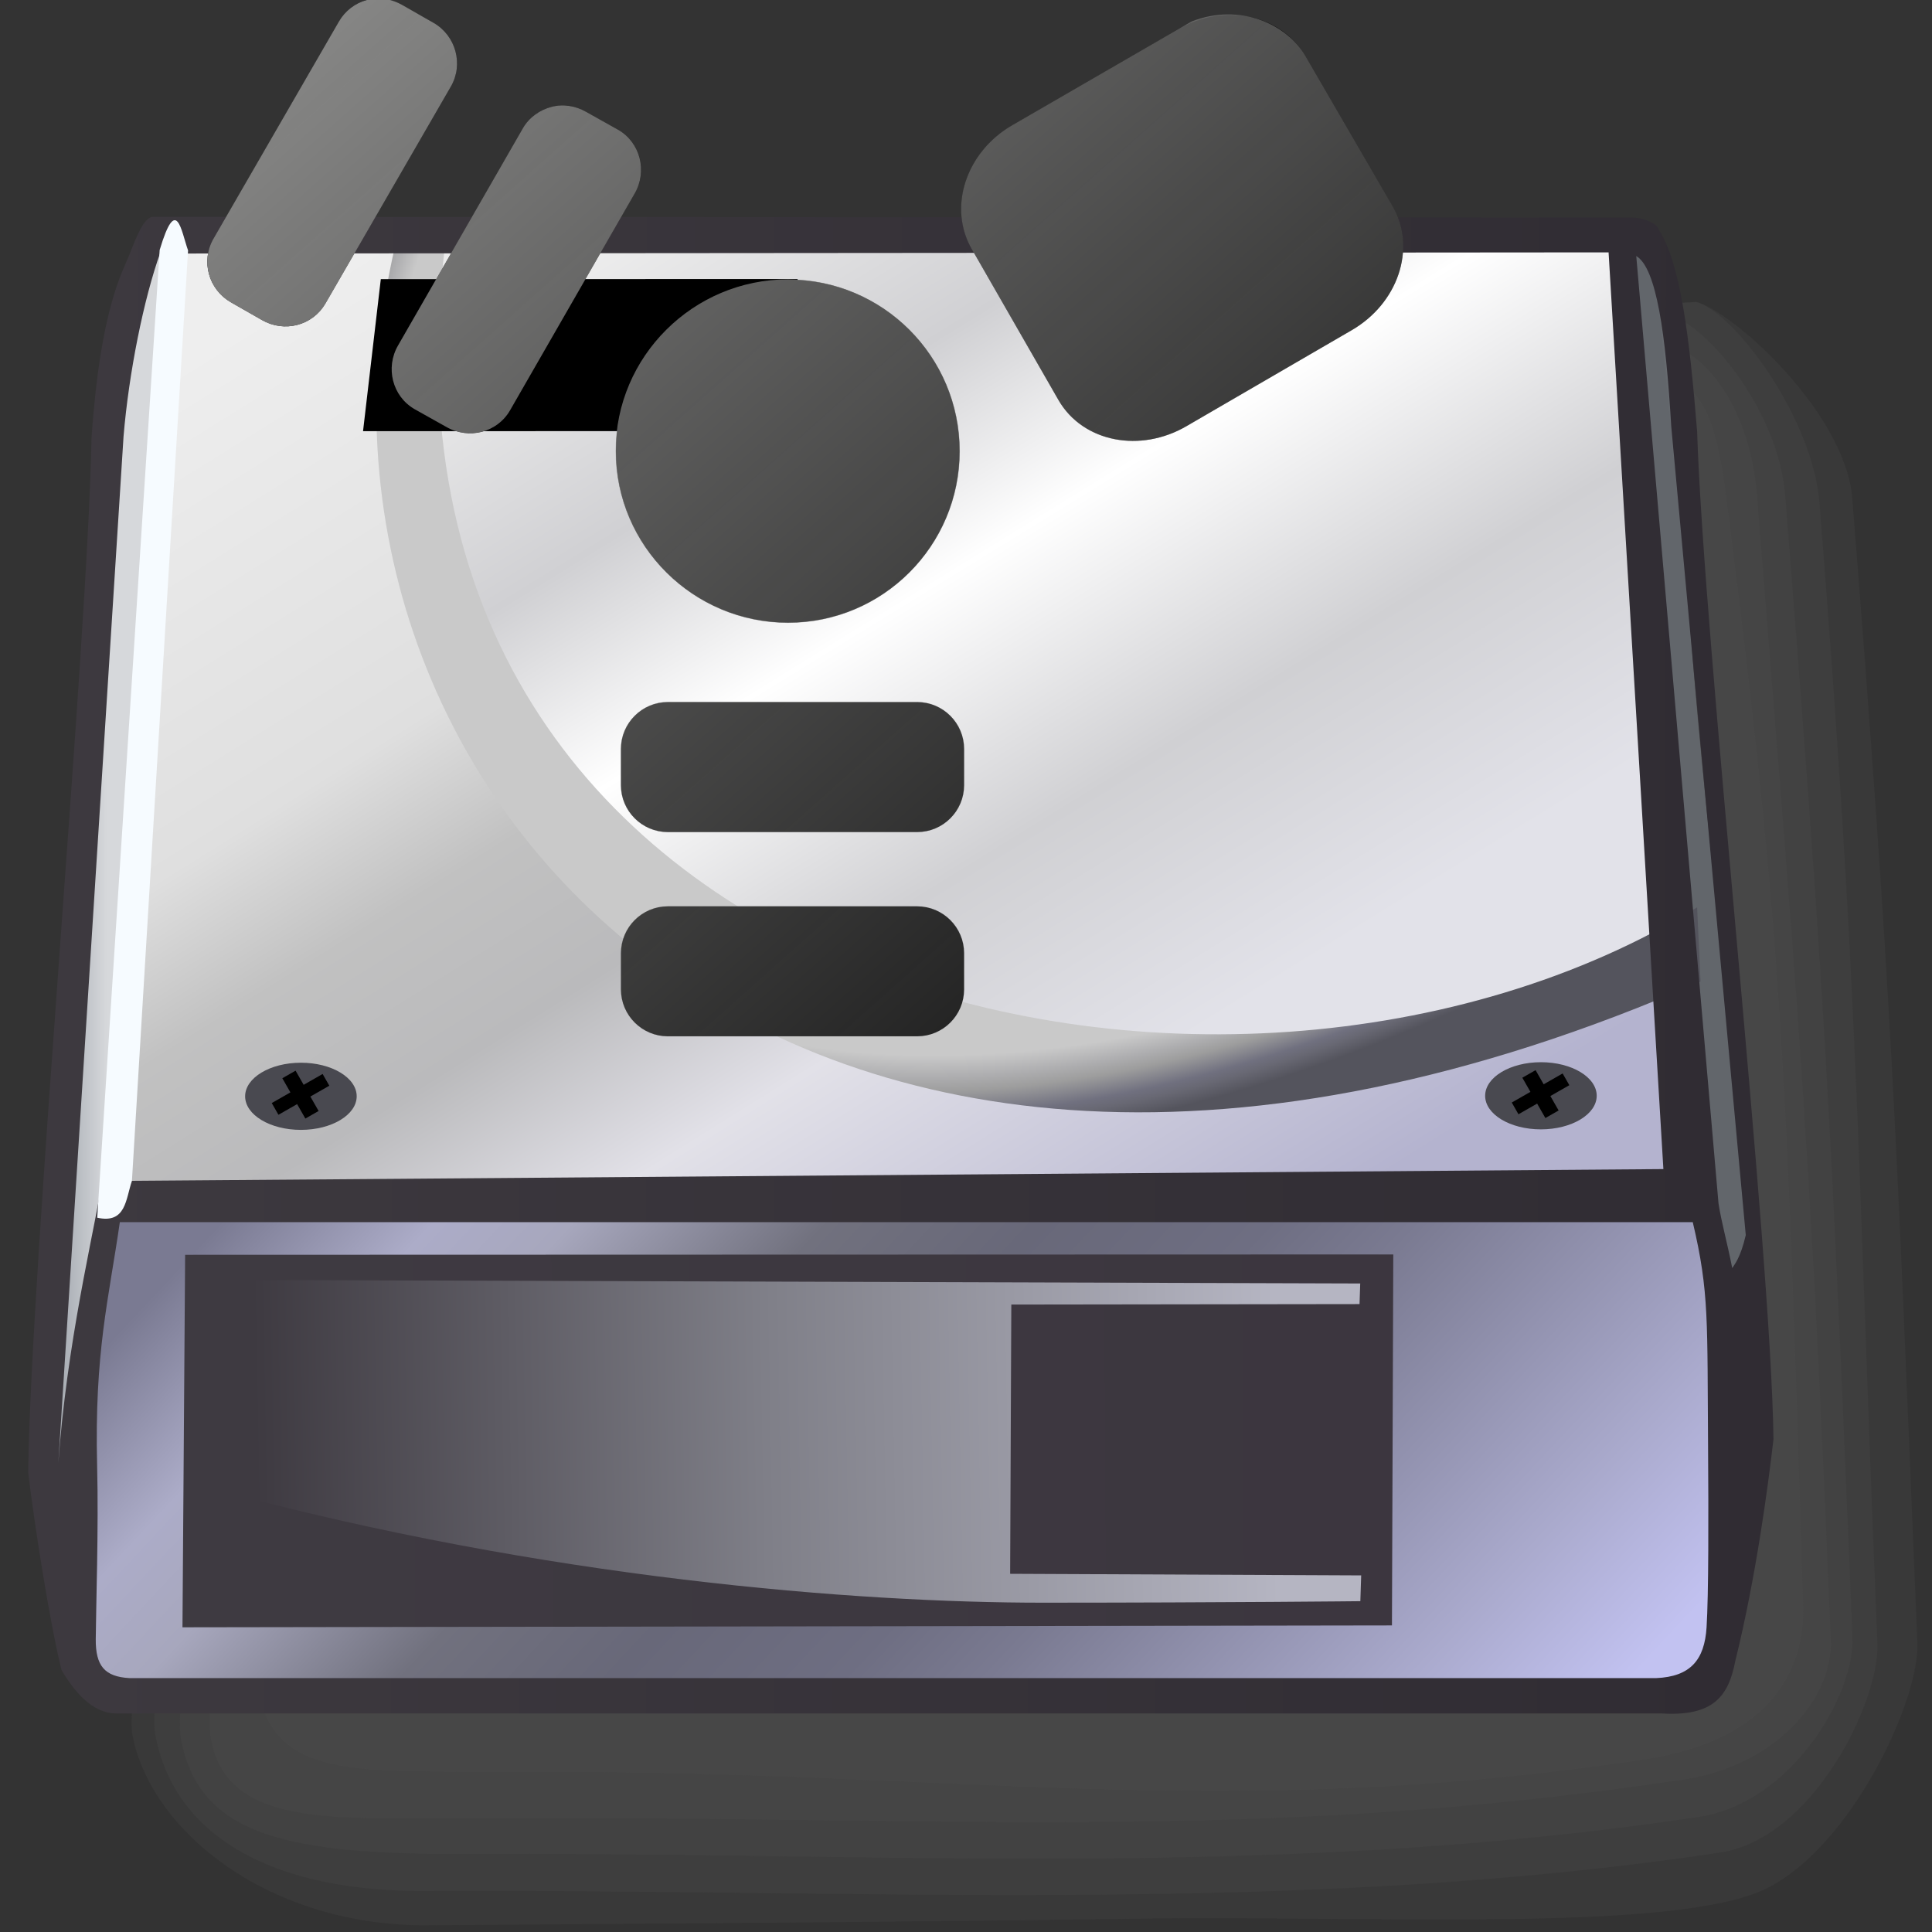 <?xml version="1.0" encoding="UTF-8" standalone="no"?>
<!-- Created with Inkscape (http://www.inkscape.org/) -->

<svg
   width="256mm"
   height="256mm"
   viewBox="0 0 256 256"
   version="1.1"
   id="svg1"
   inkscape:version="1.3.2 (091e20ef0f, 2023-11-25)"
   xml:space="preserve"
   sodipodi:docname="drive-harddisk-ieee1394-symbolic.svg"
   xmlns:inkscape="http://www.inkscape.org/namespaces/inkscape"
   xmlns:sodipodi="http://sodipodi.sourceforge.net/DTD/sodipodi-0.dtd"
   xmlns:xlink="http://www.w3.org/1999/xlink"
   xmlns="http://www.w3.org/2000/svg"
   xmlns:svg="http://www.w3.org/2000/svg"
   xmlns:rdf="http://www.w3.org/1999/02/22-rdf-syntax-ns#"
   xmlns:cc="http://creativecommons.org/ns#"
   xmlns:dc="http://purl.org/dc/elements/1.1/"><rect x="0" y="0" width="256" height="256" fill="#333333" stroke="none"/><defs
     id="defs1"><linearGradient
       id="linearGradient112"
       inkscape:collect="always"><stop
         style="stop-color:#62666b;stop-opacity:1;"
         offset="0"
         id="stop111" /><stop
         style="stop-color:#d6d8db;stop-opacity:1;"
         offset="1"
         id="stop112" /></linearGradient><linearGradient
       id="linearGradient107"
       inkscape:collect="always"><stop
         style="stop-color:#c9c9c9;stop-opacity:1"
         offset="0"
         id="stop99" /><stop
         style="stop-color:#c9c9c9;stop-opacity:1"
         offset="0.916"
         id="stop100" /><stop
         style="stop-color:#aeaeb0;stop-opacity:1;"
         offset="0.936"
         id="stop101" /><stop
         style="stop-color:#9d9d9d;stop-opacity:1;"
         offset="0.95"
         id="stop102" /><stop
         style="stop-color:#70707f;stop-opacity:1;"
         offset="0.973"
         id="stop103" /><stop
         style="stop-color:#686873;stop-opacity:1;"
         offset="0.983"
         id="stop104" /><stop
         style="stop-color:#54545d;stop-opacity:1;"
         offset="1"
         id="stop107" /></linearGradient><linearGradient
       id="linearGradient73"
       inkscape:collect="always"><stop
         style="stop-color:#a6abb2;stop-opacity:1;"
         offset="0"
         id="stop79" /><stop
         style="stop-color:#d6d8db;stop-opacity:1;"
         offset="1"
         id="stop80" /></linearGradient><linearGradient
       id="linearGradient47"
       inkscape:collect="always"><stop
         style="stop-color:#3d393f;stop-opacity:1"
         offset="0"
         id="stop52" /><stop
         style="stop-color:#302c33;stop-opacity:1"
         offset="1"
         id="stop53" /></linearGradient><inkscape:path-effect
       effect="perspective-envelope"
       up_left_point="6.495,58.817"
       up_right_point="253.093,58.817"
       down_left_point="6.495,195.883"
       down_right_point="253.093,195.883"
       id="path-effect46"
       is_visible="true"
       lpeversion="1"
       deform_type="perspective"
       horizontal_mirror="false"
       vertical_mirror="false"
       overflow_perspective="false" /><linearGradient
       id="linearGradient48"
       inkscape:collect="always"><stop
         style="stop-color:#3e3a41;stop-opacity:1"
         offset="0"
         id="stop48" /><stop
         style="stop-color:#7f7f88;stop-opacity:1;"
         offset="0.5"
         id="stop50" /><stop
         style="stop-color:#b5b5c2;stop-opacity:1;"
         offset="1"
         id="stop49" /></linearGradient><linearGradient
       id="linearGradient41"
       inkscape:collect="always"><stop
         style="stop-color:#3e3a41;stop-opacity:1"
         offset="0"
         id="stop42" /><stop
         style="stop-color:#3c363f;stop-opacity:1"
         offset="1"
         id="stop43" /></linearGradient><linearGradient
       id="linearGradient33"
       inkscape:collect="always"><stop
         style="stop-color:#7a7a92;stop-opacity:1;"
         offset="0"
         id="stop33" /><stop
         style="stop-color:#acacc8;stop-opacity:1;"
         offset="0.116"
         id="stop40" /><stop
         style="stop-color:#a7a7bd;stop-opacity:1;"
         offset="0.191"
         id="stop41" /><stop
         style="stop-color:#71717e;stop-opacity:1;"
         offset="0.33"
         id="stop35" /><stop
         style="stop-color:#686879;stop-opacity:1;"
         offset="0.446"
         id="stop38" /><stop
         style="stop-color:#6e6e82;stop-opacity:1;"
         offset="0.57"
         id="stop39" /><stop
         style="stop-color:#7a7a91;stop-opacity:1"
         offset="0.649"
         id="stop36" /><stop
         style="stop-color:#aaaacd;stop-opacity:1"
         offset="0.879"
         id="stop37" /><stop
         style="stop-color:#c2c2f1;stop-opacity:1"
         offset="1"
         id="stop34" /></linearGradient><linearGradient
       id="linearGradient27"
       inkscape:collect="always"><stop
         style="stop-color:#eeeeee;stop-opacity:1"
         offset="0"
         id="stop28" /><stop
         style="stop-color:#d0d0d3;stop-opacity:1"
         offset="0.267"
         id="stop30" /><stop
         style="stop-color:#ffffff;stop-opacity:1"
         offset="0.476"
         id="stop31" /><stop
         style="stop-color:#d0d0d3;stop-opacity:1"
         offset="0.738"
         id="stop32" /><stop
         style="stop-color:#e2e2e9;stop-opacity:1"
         offset="1"
         id="stop29" /></linearGradient><linearGradient
       id="linearGradient14"
       inkscape:collect="always"><stop
         style="stop-color:#eeeeee;stop-opacity:1"
         offset="0"
         id="stop14" /><stop
         style="stop-color:#dfdfdf;stop-opacity:1"
         offset="0.323"
         id="stop16" /><stop
         style="stop-color:#c1c1c1;stop-opacity:1;"
         offset="0.437"
         id="stop18" /><stop
         style="stop-color:#bababc;stop-opacity:1;"
         offset="0.559"
         id="stop19" /><stop
         style="stop-color:#e2e1e8;stop-opacity:1"
         offset="0.704"
         id="stop17" /><stop
         style="stop-color:#b4b3cf;stop-opacity:1;"
         offset="1"
         id="stop15" /></linearGradient><radialGradient
       id="SVGID_path125302_1__3"
       gradientUnits="userSpaceOnUse"
       gradientTransform="matrix(0.017,0,0,-0.017,-110.605,-119.974)"
       cx="2233.172"
       cy="-328.136"
       r="17925.004"
       fx="2233.172"
       fy="-328.136">
<stop
   offset="0%"
   style="stop-color:rgb(1,161,255);stop-opacity: 1"
   id="stop1" />
<stop
   offset="100%"
   style="stop-color:rgb(66,102,170);stop-opacity: 1"
   id="stop2-6" />
</radialGradient><linearGradient
       id="SVGID_linearGradient279_4"
       gradientUnits="userSpaceOnUse"
       gradientTransform="matrix(0.017,0,0,-0.017,-110.605,-119.974)"
       x1="4032.133"
       y1="1356.173"
       x2="12738.493"
       y2="-21803.039">
<stop
   offset="0"
   style="stop-color:#1890ff;stop-opacity:1;"
   id="stop3-0" />
<stop
   offset="1"
   style="stop-color:#003984;stop-opacity:1;"
   id="stop4-6" />
</linearGradient><radialGradient
       id="SVGID_radialGradient10_5"
       gradientUnits="userSpaceOnUse"
       gradientTransform="matrix(2.363,1.326,-0.816,1.454,-1537.371,-2374.459)"
       cx="896.686"
       cy="705.148"
       r="83.244"
       fx="896.686"
       fy="705.148">
<stop
   offset="0%"
   style="stop-color:rgb(237,237,237);stop-opacity: 1"
   id="stop371" />
<stop
   offset="100%"
   style="stop-color:rgb(237,237,237);stop-opacity: 0"
   id="stop372" />
</radialGradient><radialGradient
       id="SVGID_radialGradient12_6"
       gradientUnits="userSpaceOnUse"
       gradientTransform="matrix(0.518,-0.68,1.598,1.207,-2289.084,-639.543)"
       cx="739.136"
       cy="1110.239"
       r="131.2"
       fx="739.136"
       fy="1110.239">
<stop
   offset="0%"
   style="stop-color:rgb(0,109,0);stop-opacity: 1"
   id="stop373" />
<stop
   offset="25%"
   style="stop-color:rgb(0,116,0);stop-opacity: 0.894"
   id="stop374" />
<stop
   offset="61.164%"
   style="stop-color:rgb(0,161,0);stop-opacity: 0.792"
   id="stop375" />
<stop
   offset="100%"
   style="stop-color:rgb(0,186,0);stop-opacity: 0"
   id="stop376" />
</radialGradient><radialGradient
       id="SVGID_radialGradient16_7"
       gradientUnits="userSpaceOnUse"
       gradientTransform="matrix(1.037,0.442,-0.825,1.946,-258.077,-1931.013)"
       cx="749.993"
       cy="777.772"
       r="128.962"
       fx="749.993"
       fy="777.772">
<stop
   offset="0%"
   style="stop-color:rgb(0,168,0);stop-opacity: 1"
   id="stop377" />
<stop
   offset="12.5%"
   style="stop-color:rgb(0,170,0);stop-opacity: 1"
   id="stop378" />
<stop
   offset="32.941%"
   style="stop-color:rgb(0,173,0);stop-opacity: 1"
   id="stop379" />
<stop
   offset="48.928%"
   style="stop-color:rgb(0,179,0);stop-opacity: 0.498"
   id="stop380" />
<stop
   offset="100%"
   style="stop-color:rgb(0,190,0);stop-opacity: 0"
   id="stop381" />
</radialGradient><linearGradient
       id="SVGID_linearGradient282_10"
       gradientUnits="userSpaceOnUse"
       x1="895.251"
       y1="859.628"
       x2="1216.15"
       y2="1038.552"
       gradientTransform="matrix(0.85,0,0,0.85,-765.802,-764.188)">
<stop
   offset="0%"
   style="stop-color:rgb(0,237,0);stop-opacity: 0"
   id="stop389" />
<stop
   offset="100%"
   style="stop-color:rgb(0,133,0);stop-opacity: 1"
   id="stop390" />
</linearGradient><radialGradient
       id="SVGID_polygon8_1__12"
       gradientUnits="userSpaceOnUse"
       gradientTransform="matrix(0.017,0,0,-0.017,-108.85,-131.857)"
       cx="7553.003"
       cy="-7131.863"
       r="16567.537"
       fx="7553.003"
       fy="-7131.863">
<stop
   offset="0%"
   style="stop-color:rgb(1,1,255);stop-opacity: 1"
   id="stop395" />
<stop
   offset="100%"
   style="stop-color:rgb(0,0,128);stop-opacity: 1"
   id="stop396" />
</radialGradient><radialGradient
       id="SVGID_radialGradient25_9"
       gradientUnits="userSpaceOnUse"
       gradientTransform="matrix(0.904,-0.101,0.104,0.925,-877.033,-748.532)"
       cx="819.433"
       cy="718.977"
       r="284.622"
       fx="819.433"
       fy="718.977">
<stop
   offset="0%"
   style="stop-color:rgb(255,255,255);stop-opacity: 0.959"
   id="stop384" />
<stop
   offset="0.203"
   style="stop-color:#effaff;stop-opacity:0.667;"
   id="stop385" />
<stop
   offset="0.312"
   style="stop-color:#e0f5ff;stop-opacity:0.613;"
   id="stop386" />
<stop
   offset="0.5"
   style="stop-color:#d8f0ff;stop-opacity:0.446;"
   id="stop387" />
<stop
   offset="100%"
   style="stop-color:rgb(255,255,255);stop-opacity: 0"
   id="stop388" />
</radialGradient><radialGradient
       id="SVGID_radialGradient21_11"
       gradientUnits="userSpaceOnUse"
       gradientTransform="matrix(2.447,-0.135,0.05,0.919,-2578.431,-678.434)"
       cx="1123.892"
       cy="1044.192"
       r="147.227"
       fx="1123.892"
       fy="1044.192">
<stop
   offset="0%"
   style="stop-color:rgb(0,106,0);stop-opacity: 1"
   id="stop391" />
<stop
   offset="25%"
   style="stop-color:rgb(0,131,0);stop-opacity: 1"
   id="stop392" />
<stop
   offset="0.704"
   style="stop-color:#009d00;stop-opacity:1;"
   id="stop393" />
<stop
   offset="1"
   style="stop-color:#b4b4b4;stop-opacity:0;"
   id="stop394" />
</radialGradient><radialGradient
       id="SVGID_radialGradient279_13"
       gradientUnits="userSpaceOnUse"
       cx="643.514"
       cy="1173.427"
       r="348.306"
       fx="643.514"
       fy="1173.427"
       gradientTransform="matrix(0.85,0,0,0.85,-765.822,-764.113)">
<stop
   offset="0%"
   style="stop-color:rgb(255,255,255);stop-opacity: 0.257"
   id="stop397" />
<stop
   offset="100%"
   style="stop-color:rgb(255,255,255);stop-opacity: 0"
   id="stop398" />
</radialGradient><linearGradient
       id="linearGradient2849"><stop
         id="stop2851"
         offset="0"
         style="stop-color:#858584;stop-opacity:1;" /><stop
         id="stop2853"
         offset="1"
         style="stop-color:#858584;stop-opacity:0;" /></linearGradient><linearGradient
       inkscape:collect="always"
       xlink:href="#linearGradient47"
       id="linearGradient53"
       x1="40.969"
       y1="129.492"
       x2="200.377"
       y2="129.626"
       gradientUnits="userSpaceOnUse" /><linearGradient
       inkscape:collect="always"
       xlink:href="#linearGradient33"
       id="linearGradient67"
       gradientUnits="userSpaceOnUse"
       x1="160.071"
       y1="91.049"
       x2="242.472"
       y2="135.977" /><linearGradient
       inkscape:collect="always"
       xlink:href="#linearGradient48"
       id="linearGradient68"
       gradientUnits="userSpaceOnUse"
       x1="139.027"
       y1="142.12"
       x2="212.586"
       y2="139.569" /><linearGradient
       inkscape:collect="always"
       xlink:href="#linearGradient41"
       id="linearGradient71"
       gradientUnits="userSpaceOnUse"
       x1="140.554"
       y1="137.445"
       x2="219.861"
       y2="135.46" /><linearGradient
       inkscape:collect="always"
       xlink:href="#linearGradient73"
       id="linearGradient81"
       x1="39.688"
       y1="72.099"
       x2="44.223"
       y2="72.099"
       gradientUnits="userSpaceOnUse" /><linearGradient
       inkscape:collect="always"
       xlink:href="#linearGradient112"
       id="linearGradient83"
       gradientUnits="userSpaceOnUse"
       x1="42.834"
       y1="71.422"
       x2="38.114"
       y2="70.957"
       gradientTransform="matrix(-1,0,0,1,241.647,0.567)" /><linearGradient
       inkscape:collect="always"
       xlink:href="#linearGradient14"
       id="linearGradient98"
       gradientUnits="userSpaceOnUse"
       x1="30.805"
       y1="89.769"
       x2="228.298"
       y2="96.384" /><linearGradient
       inkscape:collect="always"
       xlink:href="#linearGradient27"
       id="linearGradient99"
       gradientUnits="userSpaceOnUse"
       x1="48.149"
       y1="78.979"
       x2="196.17"
       y2="86.557" /><radialGradient
       inkscape:collect="always"
       xlink:href="#linearGradient107"
       id="radialGradient99"
       gradientUnits="userSpaceOnUse"
       gradientTransform="matrix(1.316,0.585,-0.509,0.57,-164.843,124.466)"
       cx="104.327"
       cy="-240.121"
       fx="104.327"
       fy="-240.121"
       r="86.357" /><linearGradient
       gradientUnits="userSpaceOnUse"
       y2="57.862"
       x2="53.841"
       y1="9.126"
       x1="3.895"
       gradientTransform="scale(1.073,0.932)"
       id="linearGradient2855"
       xlink:href="#linearGradient2849"
       inkscape:collect="always" /></defs><sodipodi:namedview
     id="base"
     pagecolor="#ffffff"
     bordercolor="#000000"
     borderopacity="0.3"
     inkscape:pageopacity="0.0"
     inkscape:pageshadow="2"
     inkscape:zoom="0.98994949"
     inkscape:cx="505.07627"
     inkscape:cy="476.792"
     inkscape:document-units="mm"
     inkscape:showpageshadow="2"
     inkscape:pagecheckerboard="0"
     inkscape:deskcolor="#d1d1d1"
     inkscape:current-layer="svg1"
     showguides="true"><sodipodi:guide
       position="132.292,225.006"
       orientation="0,-1"
       id="guide73"
       inkscape:locked="false" /></sodipodi:namedview><g
     id="g120"><path
       id="rect51"
       style="display:inline;fill:#545455;fill-opacity:0.198;stroke-width:3.165;stroke-linecap:round"
       d="M 44.959,50.238 224.766,40.007 c 5.065,1.402 19.783,14.78 20.677,26.081 5.224,66.024 5.78,82.348 8.617,151.598 0.313,7.633 -8.733,26.932 -19.941,32.522 -12.037,6.004 -53.008,3.548 -83.826,4.032 -30.818,0.484 -94.433,0.875 -94.433,0.875 C 34.992,254.898 19.866,242.315 17.546,229.853 15.428,219.361 45.996,60.708 44.959,50.238 Z"
       sodipodi:nodetypes="ccssszccc" /><path
       id="path117"
       style="display:inline;fill:#545455;fill-opacity:0.198;stroke-width:3.165;stroke-linecap:round"
       d="M 44.959,50.238 224.766,40.007 c 5.065,1.402 15.436,15.347 16.33,26.648 5.224,66.024 4.835,81.876 7.672,151.125 0.313,7.633 -8.5,25.847 -20.885,27.703 -56.785,8.511 -114.352,4.729 -172.589,5.096 C 34.425,250.362 22.889,242.315 20.57,229.853 18.452,219.361 45.996,60.708 44.959,50.238 Z"
       sodipodi:nodetypes="ccsssccc" /><path
       id="path118"
       style="display:inline;fill:#545455;fill-opacity:0.198;stroke-width:3.165;stroke-linecap:round"
       d="m 44.959,50.238 176.216,-8.53 c 5.065,1.402 14.491,12.701 15.385,24.002 5.224,66.024 6.064,81.97 8.9,151.22 0.313,7.633 -8.027,21.972 -20.413,23.829 -56.785,8.511 -108.493,4.54 -166.731,4.907 C 37.449,245.448 26.291,242.882 23.972,230.42 21.854,219.928 45.996,60.708 44.959,50.238 Z"
       sodipodi:nodetypes="ccsssccc" /><path
       id="path119"
       style="display:inline;fill:#545455;fill-opacity:0.198;stroke-width:3.165;stroke-linecap:round"
       d="m 44.959,50.238 176.35,-4.521 c 5.065,1.402 10.616,8.692 11.51,19.993 5.224,66.024 6.937,82.371 9.773,151.621 0.313,7.633 -7.163,16.627 -19.549,18.483 -56.785,8.511 -98.362,4.759 -156.6,5.127 C 45.575,240.724 30.26,242.882 27.941,230.42 25.822,219.928 45.996,60.708 44.959,50.238 Z"
       sodipodi:nodetypes="ccsssccc" /><path
       id="path120"
       style="display:inline;fill:#545455;fill-opacity:0.198;stroke-width:3.165;stroke-linecap:round"
       d="m 44.959,50.238 175.311,-0.553 c 5.065,1.402 7.048,5.063 8.486,16.308 7.587,59.315 7.996,77.056 10.17,146.684 0.238,7.636 -3.363,17.806 -21.095,20.464 -56.785,8.513 -91.28,1.285 -149.517,1.652 C 47.446,234.577 36.407,236.067 34.088,223.605 31.97,213.113 45.996,60.708 44.959,50.238 Z"
       sodipodi:nodetypes="ccsssccc" /></g><g
     id="rect46"
     transform="matrix(1.376,0,0,1.376,-46.693,13.971)"><path
       style="color:#000000;fill:#8e9192;stroke-linecap:round;stroke-linejoin:round;-inkscape-stroke:none"
       d="M 45.834,107.114 198.314,105.839 c 2.019,8.018 1.708,10.388 1.804,23.587 0.096,13.199 0.164,15.769 -1.804,23.72 H 42.763 c -2.217,-8.174 -0.88,-10.285 -1.174,-22.054 -0.294,-11.77 2.937,-15.474 4.245,-23.977 z"
       id="path71"
       sodipodi:nodetypes="ccsccsc" /><path
       id="path57"
       style="display:inline;fill:url(#linearGradient67);stroke-width:7.2;stroke-linecap:round;stroke-linejoin:round"
       d="M 129.118,135.842 242.661,96.951 c 1.182,13.67 2.673,32.551 0.886,46.222 l -115.922,38.674 c -2.92,-14.793 0.361,-41.643 1.493,-46.004 z"
       sodipodi:nodetypes="ccccc"
       transform="matrix(1.343,0.334,-0.028,0.993,-124.487,-71.205)" /><g
       id="g65"
       style="display:inline"
       transform="matrix(1.343,0.334,-0.028,0.993,-124.487,-71.205)"
       inkscape:label="front"><path
         style="color:#000000;display:inline;fill:url(#linearGradient68);stroke-linecap:round;-inkscape-stroke:none"
         d="m 135.276,138.884 83.718,-27.8 0.645,32.974 -83.843,28.269 z"
         id="path59"
         sodipodi:nodetypes="ccccc" /><path
         style="color:#000000;fill:url(#linearGradient71);stroke-linecap:round;-inkscape-stroke:none"
         d="m 220.138,109.089 -86.025,28.969 0.559,35.936 86.116,-29.148 z m -2.296,3.588 -0.008,2.002 -24.793,8.384 0.457,25.957 24.999,-8.254 -0.008,2.503 c 0,0 -9.421,3.309 -22.588,7.744 -13.167,4.434 -35.469,9.609 -59.096,8.915 l -0.365,-20.219 z"
         id="path65"
         sodipodi:nodetypes="ccccccccccczccc" /></g><g
       id="g86"><path
         id="rect73"
         style="fill:url(#linearGradient81);stroke-width:3.4;stroke-linecap:round;stroke-linejoin:round"
         inkscape:label="r1"
         d="M 45.182,31.561 C 45.798,24.764 46.27,17.914 49.576,12.095 l -4.879,93.023 -5.504,28.598 z"
         sodipodi:nodetypes="ccccc" /><path
         id="path83"
         style="fill:url(#linearGradient83);stroke-width:3.4;stroke-linecap:round;stroke-linejoin:round"
         inkscape:label="l1"
         d="m 195.832,31.126 c -0.326,-9.498 -2.296,-14.82 -4.929,-18.464 l 6.047,93.023 c 3.391,12.292 2.134,22.288 3.807,35.61 7.863,-11.102 -4.69,-71.568 -4.925,-110.17 z"
         sodipodi:nodetypes="ccccc" /></g><g
       id="g98"
       inkscape:label="top"
       style="display:inline"
       transform="matrix(0.633,0.367,-1.7,1.085,195.284,-90.806)"><path
         id="path88"
         style="display:inline;fill:url(#linearGradient98);stroke-width:7.2;stroke-linecap:round;stroke-linejoin:round"
         d="M 131.411,51.553 253.7,92.94 130.023,136.09 13.367,89.812 Z"
         sodipodi:nodetypes="ccccc" /><g
         id="g92"
         inkscape:label="screw"
         transform="matrix(1,-0.069,0,1,0,8.678)"><ellipse
           style="fill:#494950;fill-opacity:1;stroke:none;stroke-width:3.4;stroke-linecap:round;stroke-linejoin:round;stroke-dasharray:none;stroke-opacity:1"
           id="path108"
           cx="62.886"
           cy="95.486"
           rx="5.374"
           ry="3.236"
           transform="matrix(0.827,-0.223,1.296,0.572,-43.801,86.833)" /><path
           id="rect110"
           style="fill:#000000;fill-opacity:1;stroke:none;stroke-width:3.4;stroke-linecap:round;stroke-linejoin:round;stroke-dasharray:none;stroke-opacity:1"
           d="m 61.095,93.744 0.779,1.364 -1.798,1.027 0.646,1.131 1.798,-1.027 0.795,1.392 1.276,-0.729 -0.795,-1.392 1.827,-1.044 -0.646,-1.131 -1.827,1.044 -0.779,-1.364 z"
           sodipodi:nodetypes="ccccccccccccc"
           transform="matrix(0.827,-0.223,1.296,0.572,-43.801,86.833)" /></g><g
         id="g111"
         inkscape:label="screw"
         transform="matrix(1,-0.069,0,1,98.783,-24.781)"
         style="display:inline"><ellipse
           style="fill:#494950;fill-opacity:1;stroke:none;stroke-width:3.4;stroke-linecap:round;stroke-linejoin:round;stroke-dasharray:none;stroke-opacity:1"
           id="ellipse111"
           cx="62.886"
           cy="95.486"
           rx="5.374"
           ry="3.236"
           transform="matrix(0.827,-0.223,1.296,0.572,-43.801,86.833)" /><path
           id="path111"
           style="fill:#000000;fill-opacity:1;stroke:none;stroke-width:3.4;stroke-linecap:round;stroke-linejoin:round;stroke-dasharray:none;stroke-opacity:1"
           d="m 61.095,93.744 0.779,1.364 -1.798,1.027 0.646,1.131 1.798,-1.027 0.795,1.392 1.276,-0.729 -0.795,-1.392 1.827,-1.044 -0.646,-1.131 -1.827,1.044 -0.779,-1.364 z"
           sodipodi:nodetypes="ccccccccccccc"
           transform="matrix(0.827,-0.223,1.296,0.572,-43.801,86.833)" /></g><g
         id="g97"><path
           id="path95"
           style="fill:url(#linearGradient99);stroke-width:7.2;stroke-linecap:round;stroke-linejoin:round"
           d="m 128.106,52.599 5.574,-0.291 88.921,29.649 C 211.495,130.459 75.379,110.041 42.103,81.358 Z"
           sodipodi:nodetypes="ccccc" /><path
           id="path96"
           style="fill:url(#radialGradient99);stroke-width:7.2;stroke-linecap:round;stroke-linejoin:round"
           d="M 36.004,83.032 C 123.516,121.471 218.269,106.619 219.659,80.568 l 9.541,3.36 C 205.92,127.747 87.979,112.895 31.853,84.203 Z"
           sodipodi:nodetypes="ccccc" /><path
           id="rect99"
           style="stroke-width:3.4;stroke-linecap:round;stroke-linejoin:round"
           transform="matrix(0.827,-0.28,1.296,0.483,-43.801,98.533)"
           d="m 70.601,16.725 40.146,0 3.213,14.647 -45.06,0 z"
           sodipodi:nodetypes="ccccc" /></g></g><path
       id="path72"
       style="color:#000000;fill:url(#linearGradient53);stroke-linecap:round;stroke-linejoin:round;-inkscape-stroke:none"
       d="m 48.672,10.731 c -0.84,-6.31e-4 -1.561,1.81 -2.249,3.563 -0.687,1.753 -2.83,5.266 -3.676,17.731 -0.378,19.881 -5.81,79.318 -6.1,99.608 0.579,4.856 2.015,14.165 3.206,19.016 1.143,1.98 2.944,4.196 5.249,4.196 H 193.905 c 5.02,0.317 6.476,-1.653 7.13,-5.033 1.99,-8.043 3.165,-16.884 3.68,-21.38 -0.241,-18.576 -6.703,-76.599 -7.352,-97.039 -0.744,-9.195 -1.613,-16.188 -3.677,-19.405 -0.19,-0.755 -1.767,-1.191 -2.546,-1.191 z m 3.264,3.528 136.9,-0.11 5.277,88.277 -148.66,1.141 z m -2.547,-0.14 -5.728,90.17 c -1.166,6.467 -3.647,16.784 -4.28,29.12 L 45.831,31.872 c 0.507,-6.101 1.939,-13.258 3.558,-17.753 z m 142.112,0.381 c 1.948,1.155 2.837,7.472 3.368,16.404 l 7.177,77.879 c -0.518,2.255 -1.124,2.871 -1.302,3.178 -0.548,-2.752 -1.017,-4.286 -1.324,-6.243 z M 45.474,107.539 h 151.469 c 1.6,6.776 1.384,9.505 1.474,21.898 0.045,6.16 0.054,13.996 -0.145,17.12 -0.198,3.125 -1.54,4.745 -4.863,4.888 H 46.416 c -2.427,-0.133 -3.279,-1.194 -3.262,-3.757 0.02,-2.932 0.283,-10.688 0.134,-16.639 -0.274,-10.989 1.107,-16.022 2.185,-23.51 z"
       sodipodi:nodetypes="czcccccccccccccccccccccccccccccssccssc"
       inkscape:label="frame" /><path
       id="rect86"
       style="fill:#f6fbff;stroke-width:3.4;stroke-linecap:round;stroke-linejoin:round"
       d="m 49.31,13.918 c 1.625,-5.427 2.066,-1.819 2.735,0.047 l -5.407,89.602 c -0.601,1.733 -0.559,4.158 -3.341,3.541 z"
       sodipodi:nodetypes="ccccc" /></g><g
     id="g2079"
     transform="matrix(2.698,0,0,2.698,25.76,-12.393)"><path
       id="path882"
       d="m 8.625,5.188 c -0.414,0.111 -0.768,0.379 -1,0.781 L 1.469,16.625 c -0.464,0.804 -0.179,1.817 0.625,2.281 l 1.531,0.875 c 0.804,0.464 1.817,0.21 2.281,-0.594 L 12.062,8.531 C 12.527,7.727 12.242,6.714 11.438,6.25 L 9.906,5.375 C 9.504,5.143 9.039,5.077 8.625,5.188 Z M 50.156,6 C 49.633,6.089 49.123,6.274 48.625,6.562 l -8.156,4.719 c -1.993,1.155 -2.766,3.49 -1.75,5.25 l 4.25,7.406 c 1.016,1.76 3.445,2.218 5.438,1.062 l 8.125,-4.719 c 1.993,-1.155 2.797,-3.49 1.781,-5.25 l -4.281,-7.375 C 53.27,6.336 51.726,5.732 50.156,6 Z M 17.688,10.438 c -0.414,0.111 -0.799,0.379 -1.031,0.781 l -6.125,10.656 c -0.464,0.804 -0.21,1.817 0.594,2.281 l 1.562,0.875 c 0.804,0.464 1.817,0.21 2.281,-0.594 l 6.125,-10.656 C 21.558,12.977 21.304,11.964 20.5,11.5 l -1.562,-0.875 c -0.402,-0.232 -0.836,-0.298 -1.25,-0.188 z m 11.469,8.5 c -4.315,0 -7.844,3.498 -7.844,7.812 0,4.315 3.529,7.813 7.844,7.812 4.315,0 7.813,-3.498 7.812,-7.812 0,-4.315 -3.498,-7.812 -7.812,-7.812 z M 23.25,39.688 c -0.929,0 -1.688,0.759 -1.688,1.688 v 1.781 c 0,0.929 0.759,1.687 1.688,1.688 H 35.5 c 0.929,0 1.688,-0.759 1.688,-1.688 V 41.375 c 0,-0.929 -0.759,-1.687 -1.688,-1.688 z m 0,10.031 c -0.929,0 -1.688,0.759 -1.688,1.688 v 1.781 c 0,0.929 0.759,1.687 1.688,1.688 H 35.5 c 0.929,0 1.688,-0.759 1.688,-1.688 v -1.781 c 0,-0.929 -0.759,-1.687 -1.688,-1.688 z"
       style="font-size:12px;fill:#0f0f0f;fill-opacity:1;fill-rule:evenodd;stroke:#0f0f0f;stroke-width:1.224;stroke-linecap:round;stroke-linejoin:round;stroke-opacity:1" /><path
       sodipodi:nodetypes="cccccccccccccccccccccccccccccccccccccccccccccccccccc"
       id="path2087"
       d="M 8.469,4.594 C 7.898,4.747 7.403,5.12 7.094,5.656 L 0.938,16.312 c -0.633,1.097 -0.246,2.496 0.844,3.125 l 1.531,0.875 C 4.399,20.94 5.805,20.596 6.438,19.5 L 12.594,8.844 C 13.227,7.747 12.84,6.348 11.75,5.719 l -1.531,-0.875 C 9.68,4.533 9.056,4.436 8.469,4.594 Z M 48.978,5.646 40.156,10.75 c -2.248,1.303 -3.173,4.008 -1.969,6.094 l 4.25,7.406 c 1.208,2.093 4.036,2.583 6.281,1.281 l 8.125,-4.719 c 2.246,-1.302 3.207,-4.003 2,-6.094 L 54.562,7.344 C 53.659,5.779 51.349,4.721 48.978,5.646 Z M 17.531,9.844 c -0.564,0.151 -1.085,0.505 -1.406,1.062 L 10,21.562 c -0.627,1.086 -0.283,2.492 0.812,3.125 l 1.562,0.875 c 1.086,0.627 2.492,0.283 3.125,-0.812 l 6.125,-10.656 c 0.627,-1.086 0.283,-2.492 -0.812,-3.125 l -1.562,-0.875 c -0.526,-0.304 -1.139,-0.405 -1.719,-0.25 z m 11.625,8.469 c -4.652,0 -8.469,3.782 -8.469,8.438 0,4.655 3.816,8.438 8.469,8.438 4.652,0 8.438,-3.785 8.438,-8.438 0,-4.652 -3.785,-8.437 -8.438,-8.438 z M 23.25,39.062 c -1.269,0 -2.313,1.043 -2.312,2.312 v 1.781 c 0,1.269 1.043,2.312 2.312,2.312 H 35.5 c 1.269,0 2.312,-1.043 2.312,-2.312 V 41.375 c 0,-1.269 -1.043,-2.312 -2.312,-2.312 z m 0,10.031 c -1.269,0 -2.313,1.043 -2.312,2.312 v 1.781 c 0,1.269 1.043,2.312 2.312,2.312 H 35.5 c 1.269,0 2.312,-1.043 2.312,-2.312 v -1.781 c 0,-1.269 -1.043,-2.312 -2.312,-2.312 z"
       style="font-size:12px;fill:url(#linearGradient2855);fill-opacity:1;fill-rule:evenodd;stroke:none;stroke-width:1.25;stroke-linecap:round;stroke-linejoin:round;stroke-opacity:1" /></g></svg>

